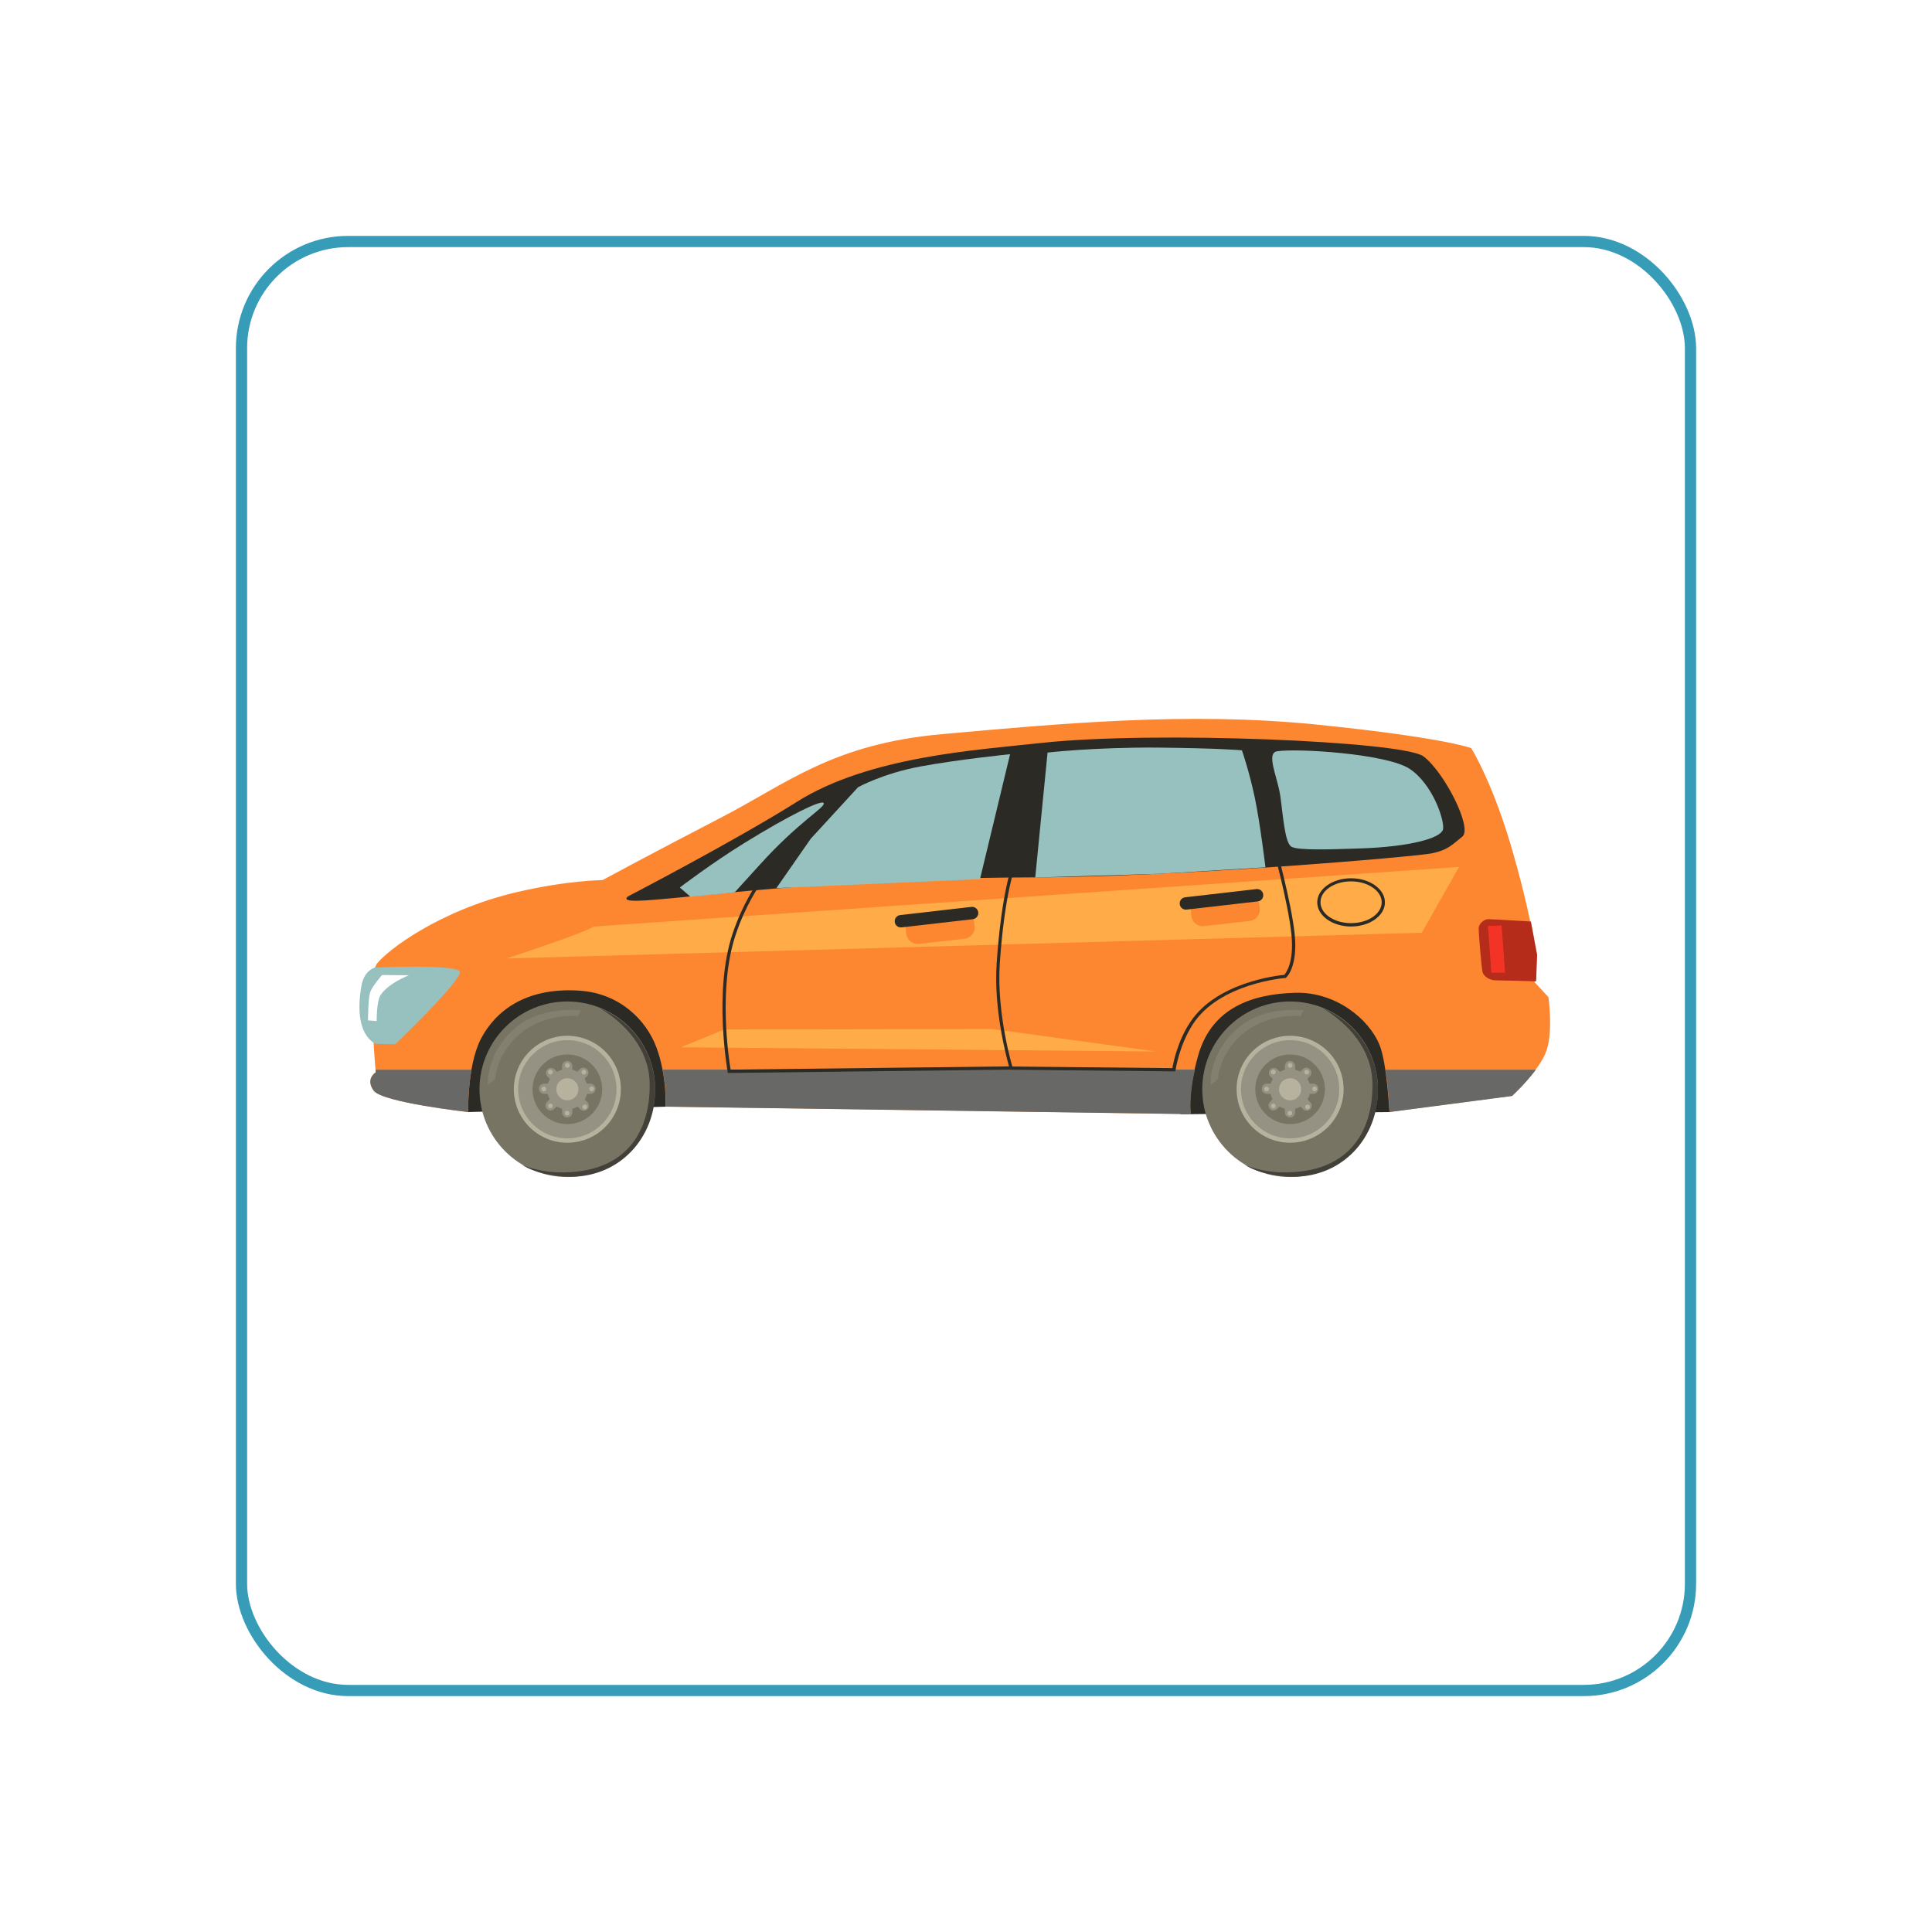 <svg width="172" height="172" viewBox="0 0 172 172" fill="none" xmlns="http://www.w3.org/2000/svg">
<g filter="url(#filter0_d_5347_109191)">
<rect x="19" y="19" width="130" height="130" rx="10" fill="white"/>
<rect x="19.5" y="19.5" width="129" height="129" rx="9.5" stroke="#369CB7"/>
</g>
<rect width="117" height="117" transform="translate(26 26)" fill="white"/>
<path d="M41.68 99.001L59.273 98.525L88.576 92.315L105.172 99.201L123.718 99.001L127.296 95.758L121.69 84.102L47.463 86.017L36.972 93.466L41.68 99.001Z" fill="#2B2A25"/>
<path d="M50.509 104.79C54.829 104.79 58.331 101.291 58.331 96.974C58.331 92.658 54.829 89.159 50.509 89.159C46.189 89.159 42.688 92.658 42.688 96.974C42.688 101.291 46.189 104.79 50.509 104.79Z" fill="#777464"/>
<path d="M53.444 89.78C55.715 91.142 57.72 93.4 57.831 96.245C57.975 100.13 56.236 104.547 49.655 104.37C48.613 104.337 47.395 104.093 46.486 103.717C47.661 104.425 49.367 104.758 50.84 104.758C55.161 104.758 58.329 101.326 58.329 97.02C58.318 93.743 56.302 90.943 53.444 89.78Z" fill="#424038"/>
<path d="M50.509 101.734C53.14 101.734 55.273 99.603 55.273 96.974C55.273 94.345 53.14 92.214 50.509 92.214C47.878 92.214 45.745 94.345 45.745 96.974C45.745 99.603 47.878 101.734 50.509 101.734Z" fill="#B7B29E"/>
<path d="M50.509 101.347C52.926 101.347 54.885 99.389 54.885 96.974C54.885 94.559 52.926 92.602 50.509 92.602C48.092 92.602 46.133 94.559 46.133 96.974C46.133 99.389 48.092 101.347 50.509 101.347Z" fill="#969283"/>
<path d="M50.509 100.074C52.222 100.074 53.611 98.686 53.611 96.975C53.611 95.263 52.222 93.875 50.509 93.875C48.796 93.875 47.407 95.263 47.407 96.975C47.407 98.686 48.796 100.074 50.509 100.074Z" fill="#777464"/>
<path d="M50.951 99.033C50.951 99.277 50.752 99.487 50.497 99.487C50.254 99.487 50.043 99.288 50.043 99.033V94.904C50.043 94.66 50.242 94.45 50.497 94.45C50.741 94.45 50.951 94.649 50.951 94.904V99.033Z" fill="#969283"/>
<path d="M52.568 96.475C52.812 96.475 53.022 96.674 53.022 96.928C53.022 97.172 52.823 97.382 52.568 97.382H48.436C48.192 97.382 47.981 97.183 47.981 96.928C47.981 96.685 48.181 96.475 48.436 96.475H52.568Z" fill="#969283"/>
<path d="M52.293 98.125C52.47 98.302 52.47 98.578 52.293 98.755C52.115 98.933 51.839 98.933 51.661 98.755L48.736 95.833C48.559 95.656 48.559 95.379 48.736 95.202C48.914 95.025 49.191 95.025 49.368 95.202L52.293 98.125Z" fill="#969283"/>
<path d="M51.626 95.18C51.803 95.003 52.08 95.003 52.258 95.18C52.435 95.357 52.435 95.634 52.258 95.811L49.333 98.733C49.156 98.91 48.879 98.91 48.701 98.733C48.524 98.556 48.524 98.279 48.701 98.102L51.626 95.18Z" fill="#969283"/>
<path d="M50.508 98.766C51.499 98.766 52.302 97.963 52.302 96.973C52.302 95.983 51.499 95.18 50.508 95.18C49.516 95.18 48.713 95.983 48.713 96.973C48.713 97.963 49.516 98.766 50.508 98.766Z" fill="#969283"/>
<path opacity="0.4" d="M43.43 96.587L44.095 96.067C44.095 96.067 44.172 93.631 46.576 91.816C48.77 90.167 51.451 90.454 51.451 90.454L51.706 89.934C51.706 89.934 48.338 89.525 46.011 91.406C43.208 93.687 43.43 96.587 43.43 96.587Z" fill="#969283"/>
<path d="M50.51 95.059C50.627 95.059 50.721 94.965 50.721 94.849C50.721 94.733 50.627 94.639 50.51 94.639C50.394 94.639 50.3 94.733 50.3 94.849C50.3 94.965 50.394 95.059 50.51 95.059Z" fill="#B7B29E"/>
<path d="M51.983 95.656C52.099 95.656 52.193 95.562 52.193 95.446C52.193 95.329 52.099 95.235 51.983 95.235C51.867 95.235 51.773 95.329 51.773 95.446C51.773 95.562 51.867 95.656 51.983 95.656Z" fill="#B7B29E"/>
<path d="M52.678 97.151C52.794 97.151 52.889 97.057 52.889 96.941C52.889 96.825 52.794 96.731 52.678 96.731C52.562 96.731 52.468 96.825 52.468 96.941C52.468 97.057 52.562 97.151 52.678 97.151Z" fill="#B7B29E"/>
<path d="M52.06 98.757C52.176 98.757 52.271 98.662 52.271 98.546C52.271 98.43 52.176 98.336 52.06 98.336C51.944 98.336 51.85 98.43 51.85 98.546C51.85 98.662 51.944 98.757 52.06 98.757Z" fill="#B7B29E"/>
<path d="M50.488 99.31C50.604 99.31 50.698 99.216 50.698 99.1C50.698 98.984 50.604 98.89 50.488 98.89C50.372 98.89 50.277 98.984 50.277 99.1C50.277 99.216 50.372 99.31 50.488 99.31Z" fill="#B7B29E"/>
<path d="M49.002 98.668C49.119 98.668 49.213 98.574 49.213 98.457C49.213 98.341 49.119 98.247 49.002 98.247C48.886 98.247 48.792 98.341 48.792 98.457C48.792 98.574 48.886 98.668 49.002 98.668Z" fill="#B7B29E"/>
<path d="M48.415 97.163C48.531 97.163 48.625 97.069 48.625 96.953C48.625 96.836 48.531 96.742 48.415 96.742C48.298 96.742 48.204 96.836 48.204 96.953C48.204 97.069 48.298 97.163 48.415 97.163Z" fill="#B7B29E"/>
<path d="M49.002 95.656C49.119 95.656 49.213 95.562 49.213 95.446C49.213 95.329 49.119 95.235 49.002 95.235C48.886 95.235 48.792 95.329 48.792 95.446C48.792 95.562 48.886 95.656 49.002 95.656Z" fill="#B7B29E"/>
<path d="M50.508 97.96C51.053 97.96 51.495 97.519 51.495 96.975C51.495 96.43 51.053 95.989 50.508 95.989C49.964 95.989 49.523 96.43 49.523 96.975C49.523 97.519 49.964 97.96 50.508 97.96Z" fill="#B7B29E"/>
<path d="M114.855 104.79C119.174 104.79 122.676 101.291 122.676 96.974C122.676 92.658 119.174 89.159 114.855 89.159C110.535 89.159 107.033 92.658 107.033 96.974C107.033 101.291 110.535 104.79 114.855 104.79Z" fill="#777464"/>
<path d="M117.789 89.78C120.061 91.142 122.066 93.4 122.177 96.245C122.321 100.13 120.581 104.547 114.001 104.37C112.959 104.337 111.74 104.093 110.832 103.717C112.006 104.425 113.712 104.758 115.186 104.758C119.507 104.758 122.675 101.326 122.675 97.02C122.664 93.743 120.648 90.943 117.789 89.78Z" fill="#424038"/>
<path d="M114.855 101.734C117.486 101.734 119.618 99.603 119.618 96.974C119.618 94.345 117.486 92.214 114.855 92.214C112.224 92.214 110.091 94.345 110.091 96.974C110.091 99.603 112.224 101.734 114.855 101.734Z" fill="#B7B29E"/>
<path d="M114.855 101.347C117.271 101.347 119.231 99.389 119.231 96.974C119.231 94.559 117.271 92.602 114.855 92.602C112.438 92.602 110.479 94.559 110.479 96.974C110.479 99.389 112.438 101.347 114.855 101.347Z" fill="#969283"/>
<path d="M114.855 100.074C116.568 100.074 117.957 98.686 117.957 96.975C117.957 95.263 116.568 93.875 114.855 93.875C113.142 93.875 111.753 95.263 111.753 96.975C111.753 98.686 113.142 100.074 114.855 100.074Z" fill="#777464"/>
<path d="M115.298 99.033C115.298 99.277 115.099 99.487 114.844 99.487C114.6 99.487 114.39 99.288 114.39 99.033V94.904C114.39 94.66 114.589 94.45 114.844 94.45C115.088 94.45 115.298 94.649 115.298 94.904V99.033Z" fill="#969283"/>
<path d="M116.915 96.475C117.158 96.475 117.369 96.674 117.369 96.928C117.369 97.172 117.169 97.382 116.915 97.382H112.782C112.539 97.382 112.328 97.183 112.328 96.928C112.328 96.685 112.528 96.475 112.782 96.475H116.915Z" fill="#969283"/>
<path d="M116.649 98.125C116.826 98.302 116.826 98.578 116.649 98.755C116.472 98.933 116.195 98.933 116.018 98.755L113.093 95.833C112.916 95.656 112.916 95.379 113.093 95.202C113.27 95.025 113.547 95.025 113.724 95.202L116.649 98.125Z" fill="#969283"/>
<path d="M115.984 95.18C116.162 95.003 116.439 95.003 116.616 95.18C116.793 95.357 116.793 95.634 116.616 95.811L113.691 98.733C113.514 98.91 113.237 98.91 113.06 98.733C112.882 98.556 112.882 98.279 113.06 98.102L115.984 95.18Z" fill="#969283"/>
<path d="M114.854 98.766C115.846 98.766 116.649 97.963 116.649 96.973C116.649 95.983 115.846 95.18 114.854 95.18C113.863 95.18 113.06 95.983 113.06 96.973C113.06 97.963 113.863 98.766 114.854 98.766Z" fill="#969283"/>
<path opacity="0.4" d="M107.774 96.587L108.439 96.067C108.439 96.067 108.516 93.631 110.92 91.816C113.114 90.167 115.795 90.454 115.795 90.454L116.05 89.934C116.05 89.934 112.682 89.525 110.355 91.406C107.564 93.687 107.774 96.587 107.774 96.587Z" fill="#969283"/>
<path d="M114.856 95.059C114.972 95.059 115.066 94.965 115.066 94.849C115.066 94.733 114.972 94.639 114.856 94.639C114.74 94.639 114.646 94.733 114.646 94.849C114.646 94.965 114.74 95.059 114.856 95.059Z" fill="#B7B29E"/>
<path d="M116.329 95.656C116.445 95.656 116.539 95.562 116.539 95.446C116.539 95.329 116.445 95.235 116.329 95.235C116.212 95.235 116.118 95.329 116.118 95.446C116.118 95.562 116.212 95.656 116.329 95.656Z" fill="#B7B29E"/>
<path d="M117.037 97.151C117.153 97.151 117.247 97.057 117.247 96.941C117.247 96.825 117.153 96.731 117.037 96.731C116.92 96.731 116.826 96.825 116.826 96.941C116.826 97.057 116.92 97.151 117.037 97.151Z" fill="#B7B29E"/>
<path d="M116.406 98.757C116.522 98.757 116.616 98.662 116.616 98.546C116.616 98.43 116.522 98.336 116.406 98.336C116.29 98.336 116.195 98.43 116.195 98.546C116.195 98.662 116.29 98.757 116.406 98.757Z" fill="#B7B29E"/>
<path d="M114.833 99.31C114.949 99.31 115.043 99.216 115.043 99.1C115.043 98.984 114.949 98.89 114.833 98.89C114.716 98.89 114.622 98.984 114.622 99.1C114.622 99.216 114.716 99.31 114.833 99.31Z" fill="#B7B29E"/>
<path d="M113.36 98.668C113.476 98.668 113.57 98.574 113.57 98.457C113.57 98.341 113.476 98.247 113.36 98.247C113.244 98.247 113.149 98.341 113.149 98.457C113.149 98.574 113.244 98.668 113.36 98.668Z" fill="#B7B29E"/>
<path d="M112.761 97.163C112.878 97.163 112.972 97.069 112.972 96.953C112.972 96.836 112.878 96.742 112.761 96.742C112.645 96.742 112.551 96.836 112.551 96.953C112.551 97.069 112.645 97.163 112.761 97.163Z" fill="#B7B29E"/>
<path d="M113.36 95.656C113.476 95.656 113.57 95.562 113.57 95.446C113.57 95.329 113.476 95.235 113.36 95.235C113.244 95.235 113.149 95.329 113.149 95.446C113.149 95.562 113.244 95.656 113.36 95.656Z" fill="#B7B29E"/>
<path d="M114.855 97.96C115.4 97.96 115.841 97.519 115.841 96.975C115.841 96.43 115.4 95.989 114.855 95.989C114.311 95.989 113.869 96.43 113.869 96.975C113.869 97.519 114.311 97.96 114.855 97.96Z" fill="#B7B29E"/>
<path d="M41.68 99.001C41.68 99.001 34.035 98.137 33.26 97.086C32.495 96.034 33.448 95.459 33.448 95.459C33.448 95.459 32.684 86.957 33.548 85.806C34.412 84.655 39.098 81.024 46.078 79.408C50.609 78.356 53.633 78.356 53.633 78.356C53.633 78.356 58.22 75.876 64.147 72.81C70.074 69.755 74.085 66.235 83.845 65.36C94.458 64.408 105.736 63.357 117.114 64.497C128.492 65.648 130.974 66.6 130.974 66.6C130.974 66.6 132.979 69.755 134.796 76.253C136.613 82.751 136.712 85.042 136.712 85.042L136.613 87.433L137.853 88.772C137.853 88.772 138.33 92.115 137.565 93.831C136.801 95.547 134.596 97.562 134.596 97.562L123.695 98.99C123.695 98.99 123.473 94.662 122.831 93.067C121.878 90.677 118.865 88.285 115.319 88.385C111.686 88.485 107.908 89.581 106.667 93.975C105.692 97.407 106.002 99.178 106.002 99.178L59.25 98.514C59.25 98.514 59.394 95.835 58.442 93.256C57.522 90.776 55.14 88.429 51.606 88.197C46.687 87.865 44.05 90.112 42.81 92.492C41.58 94.894 41.68 99.001 41.68 99.001Z" fill="#FC8730"/>
<path d="M55.882 79.818C55.882 79.818 65.454 74.847 70.926 71.394C77.341 67.353 86.858 66.778 92.773 66.136C102.777 65.051 124.902 65.992 126.718 67.331C128.535 68.671 131.139 73.718 130.186 74.482C129.233 75.246 128.868 75.689 127.439 75.977C126.009 76.264 105.071 78.08 91.754 78.113C68.035 78.179 54.353 81.235 55.882 79.818Z" fill="#2B2A25"/>
<path d="M73.33 71.494C73.164 71.162 70.273 72.579 66.273 75.048C63.349 76.852 60.523 79.01 60.523 79.01L61.476 79.841L65.409 79.442C65.409 79.442 66.14 78.645 67.592 77.04C71.126 73.11 73.519 71.871 73.33 71.494Z" fill="#97C1BF"/>
<path d="M72.178 74.669L69.12 79.064L87.245 78.267L89.926 67.142C89.926 67.142 85.284 67.618 81.938 68.237C78.592 68.857 76.388 70.086 76.388 70.086L72.178 74.669Z" fill="#97C1BF"/>
<path d="M93.261 66.998L92.164 78.123L103.221 77.791L112.66 77.216C112.66 77.216 112.194 73.341 111.718 71.05C111.242 68.758 110.566 66.799 110.566 66.799C110.566 66.799 108.649 66.611 103.01 66.555C97.371 66.522 93.261 66.998 93.261 66.998Z" fill="#97C1BF"/>
<path d="M113.691 66.887C112.683 67.053 113.735 69.179 113.979 70.85C114.223 72.522 114.367 75.057 114.987 75.389C115.607 75.721 118.388 75.621 121.102 75.533C125.501 75.389 128.326 74.625 128.47 73.817C128.614 73.009 127.528 69.776 125.478 68.437C123.418 67.098 115.463 66.6 113.691 66.887Z" fill="#97C1BF"/>
<path d="M52.87 82.485C52.005 83.061 45.103 85.33 45.103 85.33L126.576 83.038L129.888 77.183L52.87 82.485Z" fill="#FFAC48"/>
<path d="M60.613 93.235L102.923 93.611L88.299 91.607L64.491 91.652L60.613 93.235Z" fill="#FFAC48"/>
<path d="M41.68 99.002C41.68 99.002 41.636 97.164 41.979 95.238H33.438C33.449 95.382 33.46 95.471 33.46 95.471C33.46 95.471 32.507 96.046 33.272 97.098C34.025 98.15 41.68 99.002 41.68 99.002Z" fill="#686866"/>
<path d="M123.351 95.237C123.616 97.019 123.716 99.001 123.716 99.001L134.618 97.573C134.618 97.573 135.803 96.488 136.734 95.237H123.351Z" fill="#686866"/>
<path d="M58.995 95.237C59.35 97.052 59.272 98.524 59.272 98.524L106.024 99.189C106.024 99.189 105.791 97.849 106.379 95.226H58.995V95.237Z" fill="#686866"/>
<path d="M40.937 86.515C40.705 85.806 33.382 86.138 33.382 86.138C33.382 86.138 32.429 86.36 32.185 87.732C31.376 92.271 33.481 92.935 33.481 92.935L35.187 92.968C35.209 92.957 41.17 87.223 40.937 86.515Z" fill="#97C1BF"/>
<path d="M34.013 86.803C34.013 86.803 33.126 87.81 32.949 88.353C32.772 88.895 32.761 90.843 32.761 90.843L33.536 90.898C33.536 90.898 33.514 89.161 33.88 88.585C34.556 87.544 36.395 86.825 36.395 86.825L34.013 86.803Z" fill="white"/>
<path d="M136.292 82.041C136.292 82.041 132.835 81.831 132.492 81.831C132.148 81.831 131.639 82.207 131.639 82.672C131.639 83.137 131.893 86.148 131.982 86.525C132.071 86.901 132.58 87.277 133.179 87.277C133.777 87.277 136.757 87.366 136.757 87.366L136.846 84.997L136.292 82.041Z" fill="#B52C1A"/>
<path d="M132.47 82.43L132.769 86.603H133.988L133.688 82.397L132.47 82.43Z" fill="#F23325"/>
<path d="M64.801 95.524L64.779 95.402C64.768 95.336 63.505 88.285 65.211 83.148C66.13 80.403 67.371 78.687 67.382 78.665L67.615 78.831C67.604 78.853 66.385 80.536 65.488 83.237C63.914 87.941 64.889 94.284 65.044 95.225L89.828 94.938C89.573 94.019 88.454 89.812 88.731 85.75C89.163 79.351 90.138 76.916 90.171 76.816L90.437 76.927C90.426 76.949 89.44 79.429 89.008 85.772C88.709 90.277 90.138 94.993 90.149 95.037L90.204 95.225H90.016L64.801 95.524Z" fill="#2B2A25"/>
<path d="M104.627 95.38L90.015 95.236V94.948L104.373 95.092C104.461 94.594 104.827 92.712 105.957 91.008C108.283 87.454 113.723 86.846 114.332 86.79C114.487 86.624 115.219 85.683 114.975 83.215C114.698 80.392 113.269 75.267 113.258 75.211L113.535 75.134C113.546 75.189 114.975 80.337 115.263 83.181C115.551 86.093 114.543 86.989 114.498 87.034L114.465 87.067H114.421C114.366 87.067 108.582 87.532 106.212 91.163C104.971 93.067 104.661 95.236 104.661 95.258L104.627 95.38Z" fill="#2B2A25"/>
<path d="M120.283 82.484C118.621 82.484 117.27 81.52 117.27 80.336C117.27 79.151 118.621 78.189 120.283 78.189C121.945 78.189 123.296 79.151 123.296 80.336C123.296 81.52 121.945 82.484 120.283 82.484ZM120.283 78.465C118.776 78.465 117.558 79.295 117.558 80.325C117.558 81.354 118.776 82.185 120.283 82.185C121.79 82.185 123.008 81.354 123.008 80.325C123.008 79.306 121.779 78.465 120.283 78.465Z" fill="#2B2A25"/>
<path d="M86.77 82.44C86.837 83.005 86.438 83.503 85.873 83.57L81.818 84.034C81.253 84.101 80.755 83.702 80.688 83.138L80.644 82.795C80.578 82.23 80.976 81.732 81.541 81.665L85.596 81.201C86.161 81.134 86.66 81.533 86.726 82.097L86.77 82.44Z" fill="#FC8730"/>
<path d="M87.091 81.224C87.124 81.523 86.913 81.799 86.603 81.833L80.266 82.563C79.967 82.597 79.69 82.386 79.657 82.076C79.624 81.777 79.834 81.501 80.144 81.467L86.481 80.737C86.78 80.704 87.057 80.914 87.091 81.224Z" fill="#2B2A25"/>
<path d="M112.151 80.858C112.218 81.423 111.819 81.921 111.254 81.987L107.199 82.452C106.634 82.519 106.136 82.12 106.069 81.556L106.025 81.213C105.958 80.648 106.357 80.15 106.922 80.084L110.977 79.619C111.542 79.552 112.041 79.951 112.107 80.515L112.151 80.858Z" fill="#FC8730"/>
<path d="M112.462 79.64C112.495 79.939 112.284 80.216 111.974 80.249L105.637 80.979C105.338 81.013 105.061 80.802 105.028 80.492C104.995 80.193 105.205 79.917 105.515 79.883L111.852 79.153C112.162 79.12 112.428 79.33 112.462 79.64Z" fill="#2B2A25"/>
<defs>
<filter id="filter0_d_5347_109191" x="0" y="0" width="172" height="172" filterUnits="userSpaceOnUse" color-interpolation-filters="sRGB">
<feFlood flood-opacity="0" result="BackgroundImageFix"/>
<feColorMatrix in="SourceAlpha" type="matrix" values="0 0 0 0 0 0 0 0 0 0 0 0 0 0 0 0 0 0 127 0" result="hardAlpha"/>
<feMorphology radius="1" operator="dilate" in="SourceAlpha" result="effect1_dropShadow_5347_109191"/>
<feOffset dx="2" dy="2"/>
<feGaussianBlur stdDeviation="10"/>
<feColorMatrix type="matrix" values="0 0 0 0 0.212 0 0 0 0 0.612 0 0 0 0 0.718 0 0 0 0.29 0"/>
<feBlend mode="normal" in2="BackgroundImageFix" result="effect1_dropShadow_5347_109191"/>
<feBlend mode="normal" in="SourceGraphic" in2="effect1_dropShadow_5347_109191" result="shape"/>
</filter>
</defs>
</svg>
